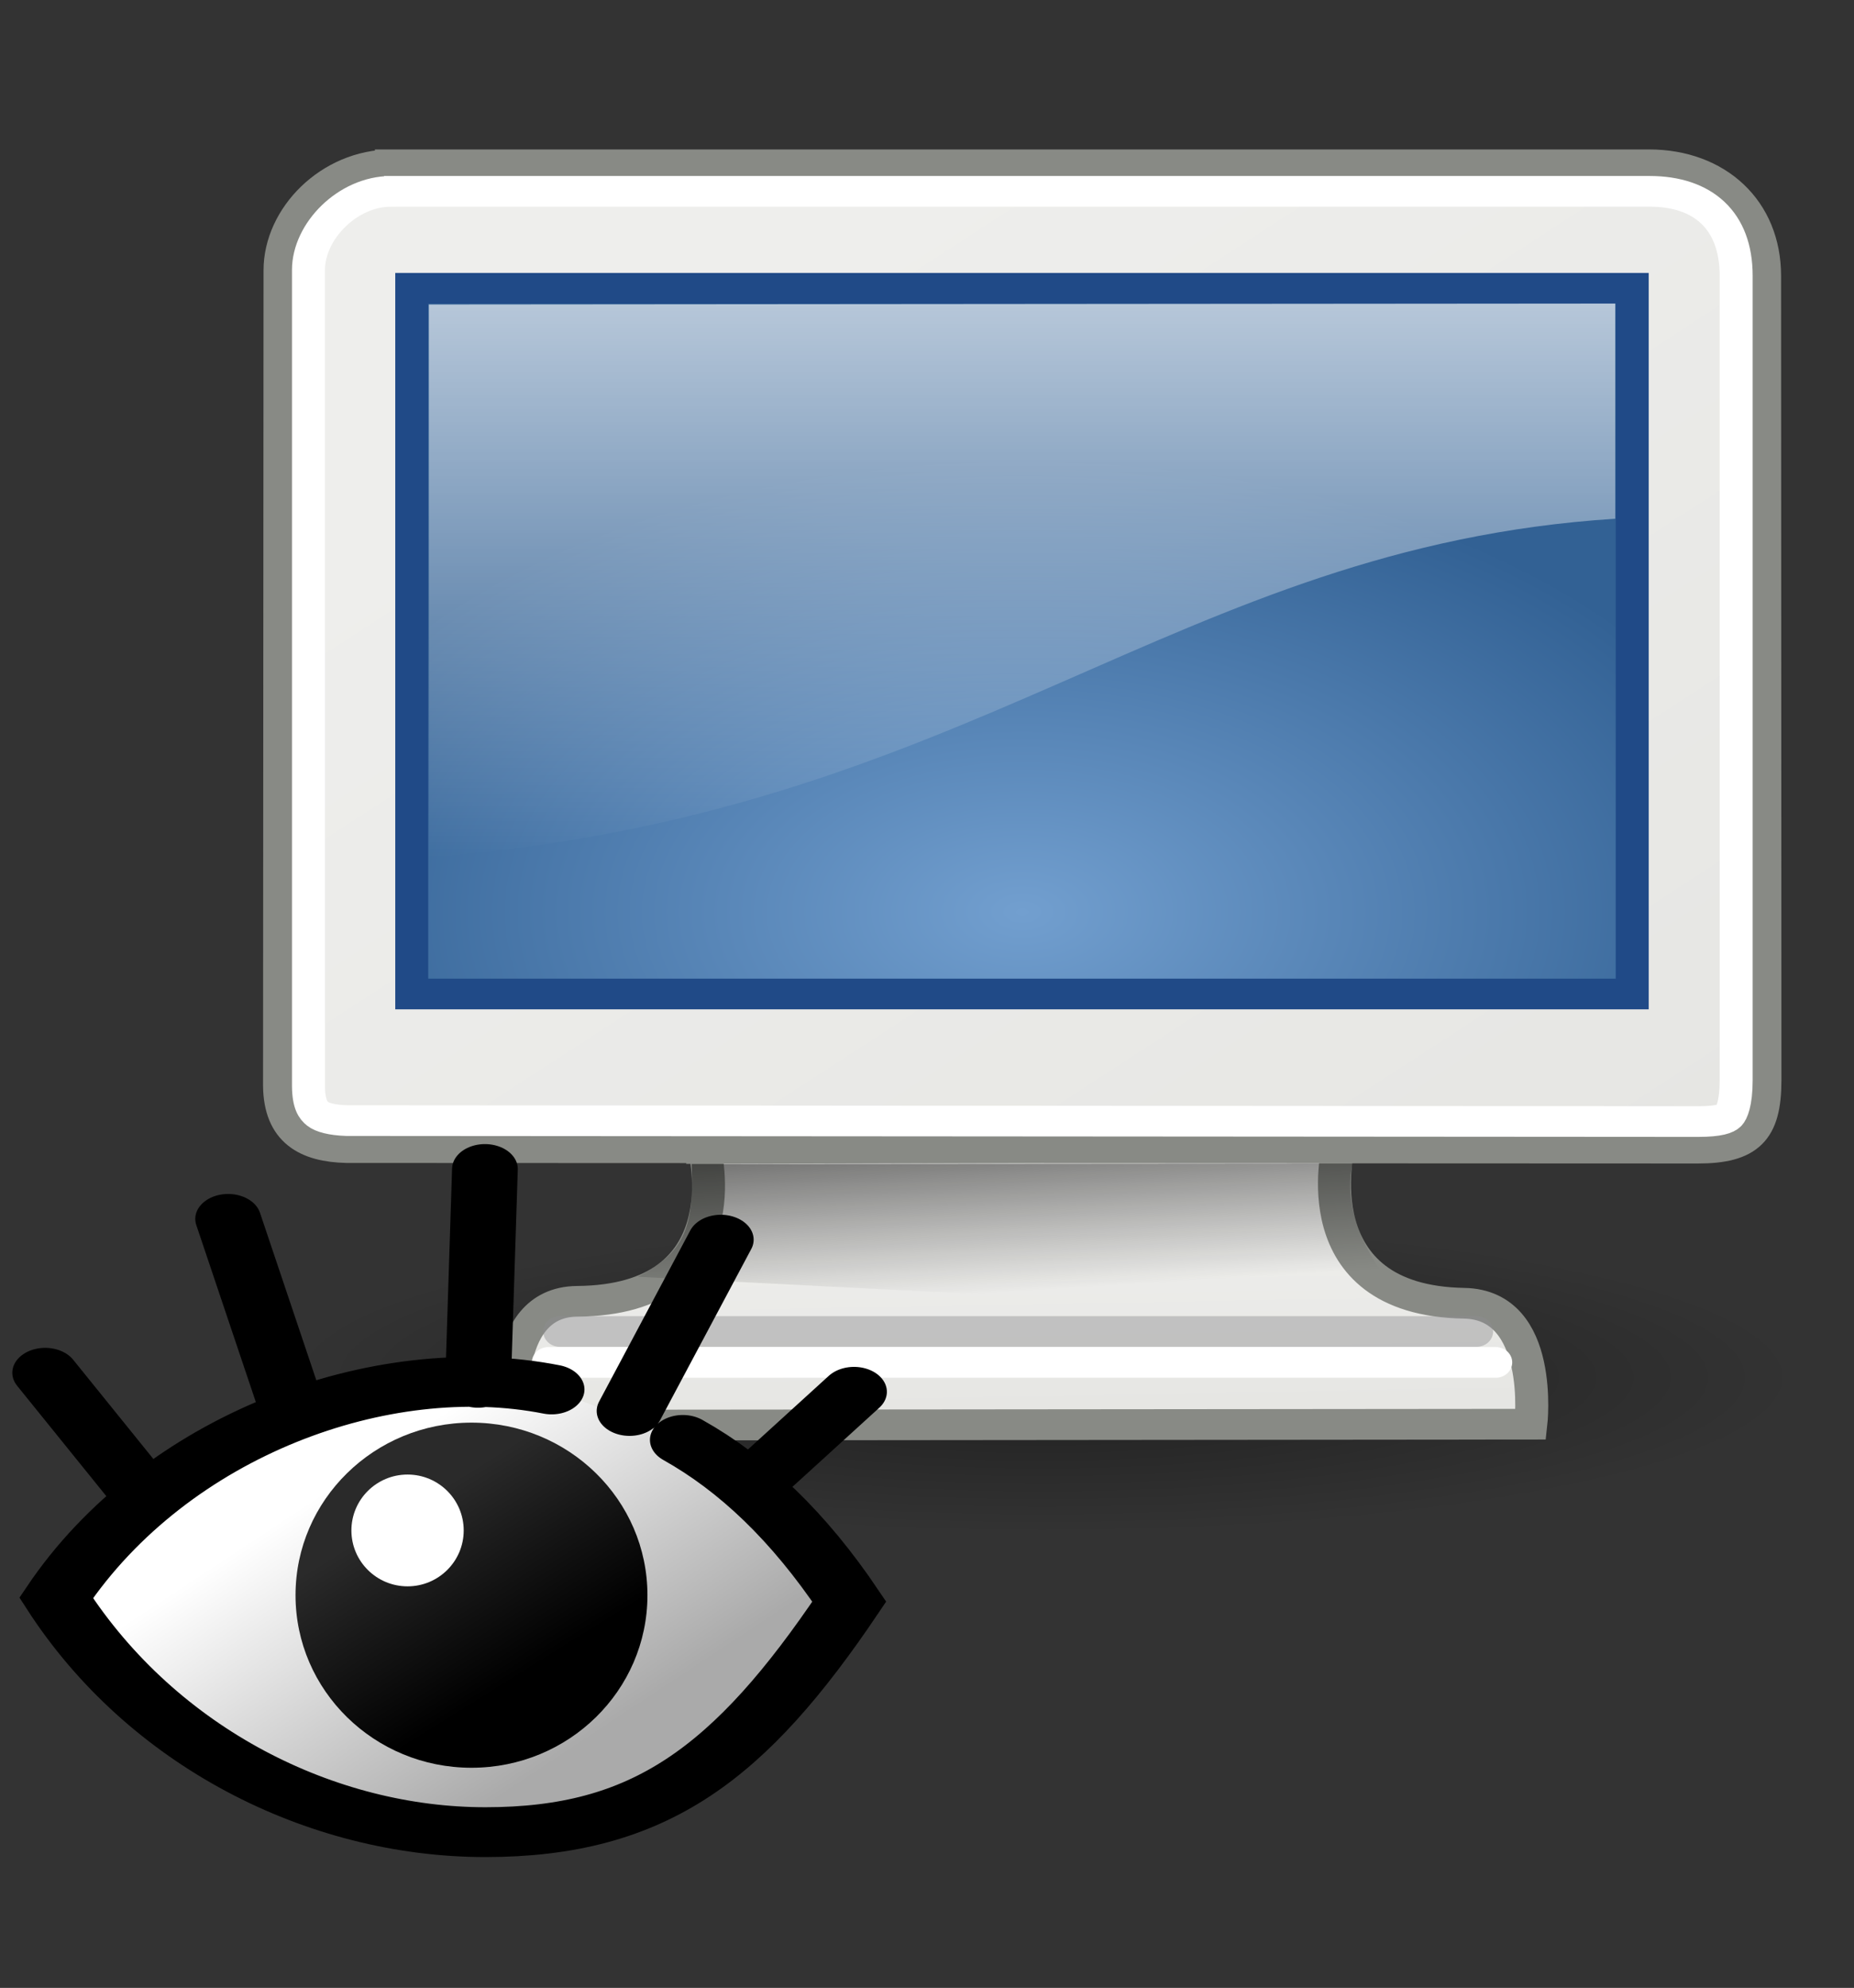 <?xml version="1.0" encoding="UTF-8" standalone="no"?>
<!-- Created with Inkscape (http://www.inkscape.org/) -->

<svg
   xmlns:dc="http://purl.org/dc/elements/1.1/"
   xmlns:cc="http://creativecommons.org/ns#"
   xmlns:rdf="http://www.w3.org/1999/02/22-rdf-syntax-ns#"
   xmlns:svg="http://www.w3.org/2000/svg"
   xmlns="http://www.w3.org/2000/svg"
   xmlns:xlink="http://www.w3.org/1999/xlink"
   xmlns:sodipodi="http://sodipodi.sourceforge.net/DTD/sodipodi-0.dtd"
   xmlns:inkscape="http://www.inkscape.org/namespaces/inkscape"
   width="24"
   height="25.717"
   id="svg35769"
   version="1.1"
   inkscape:version="0.48.2 r9819"
   sodipodi:docname="New document 17">
  <rect width="100%" height="100%" fill="#333333" stroke="none"/>
  <defs
     id="defs35771">
    <radialGradient
       xlink:href="#linearGradient5225"
       r="23.76"
       inkscape:collect="always"
       id="radialGradient5231"
       gradientUnits="userSpaceOnUse"
       gradientTransform="matrix(1,0,0,0.248,0,32.117)"
       fy="42.688"
       fx="23.938"
       cy="42.688"
       cx="23.938" />
    <linearGradient
       inkscape:collect="always"
       id="linearGradient5225">
      <stop
         style="stop-color:black;stop-opacity:1;"
         offset="0"
         id="stop5227" />
      <stop
         style="stop-color:black;stop-opacity:0;"
         offset="1"
         id="stop5229-6" />
    </linearGradient>
    <linearGradient
       y2="43.826"
       y1="37.842"
       xlink:href="#linearGradient5137"
       x2="31.861"
       x1="31.743"
       inkscape:collect="always"
       id="linearGradient5223"
       gradientUnits="userSpaceOnUse" />
    <linearGradient
       id="linearGradient5137">
      <stop
         style="stop-color:#eeeeec;stop-opacity:1;"
         offset="0"
         id="stop5139" />
      <stop
         style="stop-color:#e6e6e3;stop-opacity:1;"
         offset="1"
         id="stop5141" />
    </linearGradient>
    <linearGradient
       y2="38.876"
       y1="6.376"
       xlink:href="#linearGradient5137"
       x2="39.904"
       x1="17.248"
       inkscape:collect="always"
       id="linearGradient5147"
       gradientUnits="userSpaceOnUse" />
    <linearGradient
       id="linearGradient35724">
      <stop
         style="stop-color:#eeeeec;stop-opacity:1;"
         offset="0"
         id="stop35726" />
      <stop
         style="stop-color:#e6e6e3;stop-opacity:1;"
         offset="1"
         id="stop35728" />
    </linearGradient>
    <radialGradient
       xlink:href="#linearGradient5233"
       r="19"
       inkscape:collect="always"
       id="radialGradient5239"
       gradientUnits="userSpaceOnUse"
       gradientTransform="matrix(1.233,0,0,0.778,-5.585,2.154)"
       fy="32.997"
       fx="24.006"
       cy="32.997"
       cx="24.006" />
    <linearGradient
       id="linearGradient5233">
      <stop
         style="stop-color:#729fcf;stop-opacity:1;"
         offset="0"
         id="stop5235" />
      <stop
         style="stop-color:#326194;stop-opacity:1;"
         offset="1"
         id="stop5237" />
    </linearGradient>
    <linearGradient
       y2="40.22"
       y1="34.573"
       xlink:href="#linearGradient11400-1"
       x2="23.529"
       x1="23.155"
       inkscape:collect="always"
       id="linearGradient11406"
       gradientUnits="userSpaceOnUse" />
    <linearGradient
       id="linearGradient11400-1">
      <stop
         style="stop-color:#000000;stop-opacity:1;"
         offset="0"
         id="stop11402-8" />
      <stop
         style="stop-color:#000000;stop-opacity:0;"
         offset="1"
         id="stop11404-2" />
    </linearGradient>
    <linearGradient
       y2="26.039"
       y1="5.1"
       xlink:href="#linearGradient6240"
       x2="20.157"
       x1="20.157"
       inkscape:collect="always"
       id="linearGradient6246"
       gradientUnits="userSpaceOnUse" />
    <linearGradient
       inkscape:collect="always"
       id="linearGradient6240">
      <stop
         style="stop-color:#ffffff;stop-opacity:1;"
         offset="0"
         id="stop6242" />
      <stop
         style="stop-color:#ffffff;stop-opacity:0;"
         offset="1"
         id="stop6244" />
    </linearGradient>
    <linearGradient
       gradientTransform="matrix(1,0,0,-1,0.454,493.369)"
       gradientUnits="userSpaceOnUse"
       id="linearGradient12592"
       inkscape:collect="always"
       x1="712.986"
       x2="717.603"
       xlink:href="#linearGradient2485-06"
       y1="249.981"
       y2="244.679" />
    <linearGradient
       id="linearGradient2485-06">
      <stop
         id="stop2486-8"
         offset="0"
         style="stop-color:#ffffff;stop-opacity:1" />
      <stop
         id="stop2487-19"
         offset="1"
         style="stop-color:#aaaaaa;stop-opacity:1;" />
    </linearGradient>
    <linearGradient
       gradientUnits="userSpaceOnUse"
       id="linearGradient12519"
       inkscape:collect="always"
       x1="64.609"
       x2="61.996"
       xlink:href="#linearGradient12513"
       y1="715.759"
       y2="712.167" />
    <linearGradient
       id="linearGradient12513">
      <stop
         id="stop12515"
         offset="0"
         style="stop-color:black;stop-opacity:1;" />
      <stop
         id="stop12517"
         offset="1"
         style="stop-color:#2a2a2a;stop-opacity:1;" />
    </linearGradient>
  </defs>
  <sodipodi:namedview
     id="base"
     pagecolor="#ffffff"
     bordercolor="#666666"
     borderopacity="1.0"
     inkscape:pageopacity="0.0"
     inkscape:pageshadow="2"
     inkscape:zoom="5.6"
     inkscape:cx="44.133877"
     inkscape:cy="13.380182"
     inkscape:document-units="px"
     inkscape:current-layer="layer1"
     showgrid="false"
     fit-margin-top="0"
     fit-margin-left="0"
     fit-margin-right="0"
     fit-margin-bottom="0"
     inkscape:window-width="1920"
     inkscape:window-height="1173"
     inkscape:window-x="-9"
     inkscape:window-y="-9"
     inkscape:window-maximized="1" />
  <g
     inkscape:label="Layer 1"
     inkscape:groupmode="layer"
     id="layer1"
     transform="translate(-376.571,-485.218)">
    <g
       transform="translate(487.957,350.63)"
       id="g35685">
      <rect
         height="24"
         id="rect12294"
         style="color:#000000;fill:none;stroke:none;stroke-width:1;marker:none;display:inline"
         width="24"
         x="-111.386"
         y="134.588" />
      <g
         transform="matrix(0.427,0,0,0.397,-108.407,135.339)"
         id="layer1-1"
         inkscape:label="Layer 1">
        <rect
           height="48"
           id="rect4784"
           style="fill:none;stroke:none"
           width="48"
           x="0"
           y="0" />
        <path
           d="m 47.697,42.688 c 0,3.249 -10.638,5.884 -23.76,5.884 -13.122,0 -23.76,-2.634 -23.76,-5.884 0,-3.249 10.638,-5.884 23.76,-5.884 13.122,0 23.76,2.634 23.76,5.884 z"
           id="path13582"
           sodipodi:cx="23.9375"
           sodipodi:cy="42.6875"
           sodipodi:rx="23.75956"
           sodipodi:ry="5.8835783"
           sodipodi:type="arc"
           style="opacity:0.4;fill:url(#radialGradient5231);fill-opacity:1;fill-rule:evenodd;stroke:none"
           transform="matrix(0.968,0,0,0.864,1.448,6.096)" />
        <path
           inkscape:connector-curvature="0"
           d="m 14.375,35.533 c 0,0 1.217,4.935 -3.856,4.981 -2.43,0.022 -1.932,4.035 -1.932,4.035 l 30.846,-0.031 c 0,0 0.418,-3.895 -2.022,-3.941 -4.987,-0.092 -3.811,-5.106 -3.811,-5.106 l -19.225,0.063 z"
           id="path9222"
           sodipodi:nodetypes="csccscc"
           style="color:#000000;fill:url(#linearGradient5223);fill-opacity:1;fill-rule:evenodd;stroke:#888a85;stroke-width:1;stroke-linecap:butt;stroke-linejoin:miter;stroke-miterlimit:4;stroke-opacity:1;stroke-dasharray:none;stroke-dashoffset:0;marker:none;visibility:visible;display:inline;overflow:visible" />
        <path
           inkscape:connector-curvature="0"
           d="m 4.889,3.478 38.129,0 c 2.025,0 3.501,1.428 3.501,3.626 l 0.011,26.204 c 0,1.692 -0.528,2.215 -2.035,2.215 L 3.532,35.505 C 2.353,35.476 1.513,35.01 1.498,33.485 L 1.513,6.917 c 0,-1.774 1.539,-3.438 3.376,-3.438 z"
           id="rect5040"
           sodipodi:nodetypes="ccccccccc"
           style="fill:url(#linearGradient5147);fill-opacity:1;fill-rule:evenodd;stroke:#888a85;stroke-width:1;stroke-linecap:butt;stroke-linejoin:miter;stroke-miterlimit:4;stroke-opacity:1" />
        <rect
           height="22.997"
           id="rect9208"
           style="fill:url(#radialGradient5239);fill-opacity:1;fill-rule:evenodd;stroke:#204a87;stroke-width:1px;stroke-linecap:butt;stroke-linejoin:miter;stroke-opacity:1"
           width="37"
           x="5.506"
           y="7.502" />
        <path
           d="m 4.875,4.344 c -1.308,0 -2.5,1.295 -2.5,2.562 l 0,26.594 c 0.006,0.603 0.146,0.791 0.281,0.906 0.131,0.112 0.419,0.202 0.875,0.219 l 0.031,0 40.938,0.031 c 0.651,0 0.857,-0.101 0.938,-0.188 0.081,-0.086 0.219,-0.401 0.219,-1.156 l 0,-26.219 c 0,-1.807 -1.011,-2.75 -2.625,-2.75 l -38.156,0 z"
           id="path5145"
           inkscape:href="#rect5040"
           inkscape:original="M 4.875 3.46875 C 3.0385925 3.46875 1.5 5.1324241 1.5 6.90625 L 1.5 33.5 C 1.5158335 35.024642 2.3519787 35.471207 3.53125 35.5 L 44.5 35.53125 C 46.006309 35.53125 46.53125 35.004567 46.53125 33.3125 L 46.53125 7.09375 C 46.53125 4.8952637 45.056369 3.46875 43.03125 3.46875 L 4.875 3.46875 z "
           inkscape:radius="-0.875"
           sodipodi:type="inkscape:offset"
           style="fill:none;stroke:#ffffff;stroke-width:1;stroke-linecap:butt;stroke-linejoin:miter;stroke-miterlimit:4;stroke-opacity:1"
           xlink:href="#rect5040" />
        <path
           inkscape:connector-curvature="0"
           d="m 13.992,36.039 c 0.084,2.173 -0.283,2.911 -1.634,3.675 l 23.615,1.297 C 35.025,39.843 33.645,38.078 34.021,36.024 l -20.029,0.016 z"
           id="path10672"
           sodipodi:nodetypes="ccccc"
           style="opacity:0.6;fill:url(#linearGradient11406);fill-opacity:1;fill-rule:evenodd;stroke:none" />
        <path
           inkscape:connector-curvature="0"
           d="m 6.024,8.031 0,18.008 C 22.468,24.685 28.622,15.927 41.992,15.012 L 41.992,8 6.024,8.031 z"
           id="path4073"
           sodipodi:nodetypes="ccccc"
           style="opacity:0.75;fill:url(#linearGradient6246);fill-opacity:1;fill-rule:evenodd;stroke:none" />
        <path
           inkscape:connector-curvature="0"
           d="m 9.992,41.496 c 6.707,0.002 27.797,0 27.797,0"
           id="path6575"
           sodipodi:nodetypes="cc"
           style="fill:none;stroke:#8d8d8f;stroke-width:1px;stroke-linecap:round;stroke-linejoin:miter;stroke-opacity:0.439" />
        <path
           inkscape:connector-curvature="0"
           d="m 9.648,42.504 c 6.707,0.002 28.72,0 28.72,0"
           id="path8029"
           sodipodi:nodetypes="cc"
           style="fill:none;stroke:#ffffff;stroke-width:1px;stroke-linecap:round;stroke-linejoin:miter;stroke-opacity:1" />
      </g>
      <g
         transform="matrix(0.772,0,0,0.585,-657.121,11.471)"
         style="display:inline"
         inkscape:label="#visible"
         id="object-visible">
        <rect
           y="235.935"
           x="707.148"
           width="14.524"
           style="color:#000000;fill:#ffffff;fill-opacity:0;fill-rule:evenodd;stroke:none;stroke-width:0.833;marker:none;display:inline"
           id="rect6472"
           height="18.613" />
        <g
           transform="translate(0,-0.9)"
           id="g1661">
          <path
             style="color:#000000;fill:url(#linearGradient12592);fill-opacity:1;fill-rule:evenodd;stroke:#000000;stroke-width:1.102;stroke-linecap:round;stroke-linejoin:miter;stroke-miterlimit:4;stroke-opacity:1;stroke-dasharray:none;stroke-dashoffset:0;marker:none;display:inline"
             sodipodi:nodetypes="ccscscccccccccc"
             id="path4926"
             d="m 718.36,243.199 c 1.018,0.753 1.938,1.905 2.791,3.576 -1.833,3.591 -3.352,5.098 -6.102,5.098 -2.75,0 -5.58,-1.873 -7.196,-5.181 1.833,-3.591 5.443,-5.353 8.307,-4.609 m -4.384,0.306 -1.04,-4.078 m -1.518,5.933 -1.55,-2.53 m 7.259,0.222 0.115,-4.728 m 2.425,5.351 1.53,-3.788 m 0.619,5.304 1.615,-1.94"
             inkscape:connector-curvature="0" />
          <path
             transform="matrix(0.843,0,0,0.954,661.286,-434.523)"
             style="color:#000000;fill:url(#linearGradient12519);fill-opacity:1;fill-rule:evenodd;stroke:none;stroke-width:3.025;marker:none;display:inline"
             sodipodi:type="arc"
             sodipodi:ry="4"
             sodipodi:rx="3.5"
             sodipodi:cy="714"
             sodipodi:cx="63.5"
             id="path5671"
             d="m 67,714 c 0,2.209 -1.567,4 -3.5,4 -1.933,0 -3.5,-1.791 -3.5,-4 0,-2.209 1.567,-4 3.5,-4 1.933,0 3.5,1.791 3.5,4 z" />
          <path
             transform="matrix(0.269,0,0,0.309,696.663,24.575)"
             style="color:#000000;fill:#ffffff;fill-opacity:1;fill-rule:evenodd;stroke:none;stroke-width:3.025;marker:none;display:inline"
             sodipodi:type="arc"
             sodipodi:ry="4"
             sodipodi:rx="3.5"
             sodipodi:cy="714"
             sodipodi:cx="63.5"
             id="path12489"
             d="m 67,714 c 0,2.209 -1.567,4 -3.5,4 -1.933,0 -3.5,-1.791 -3.5,-4 0,-2.209 1.567,-4 3.5,-4 1.933,0 3.5,1.791 3.5,4 z" />
        </g>
      </g>
    </g>
  </g>
</svg>
